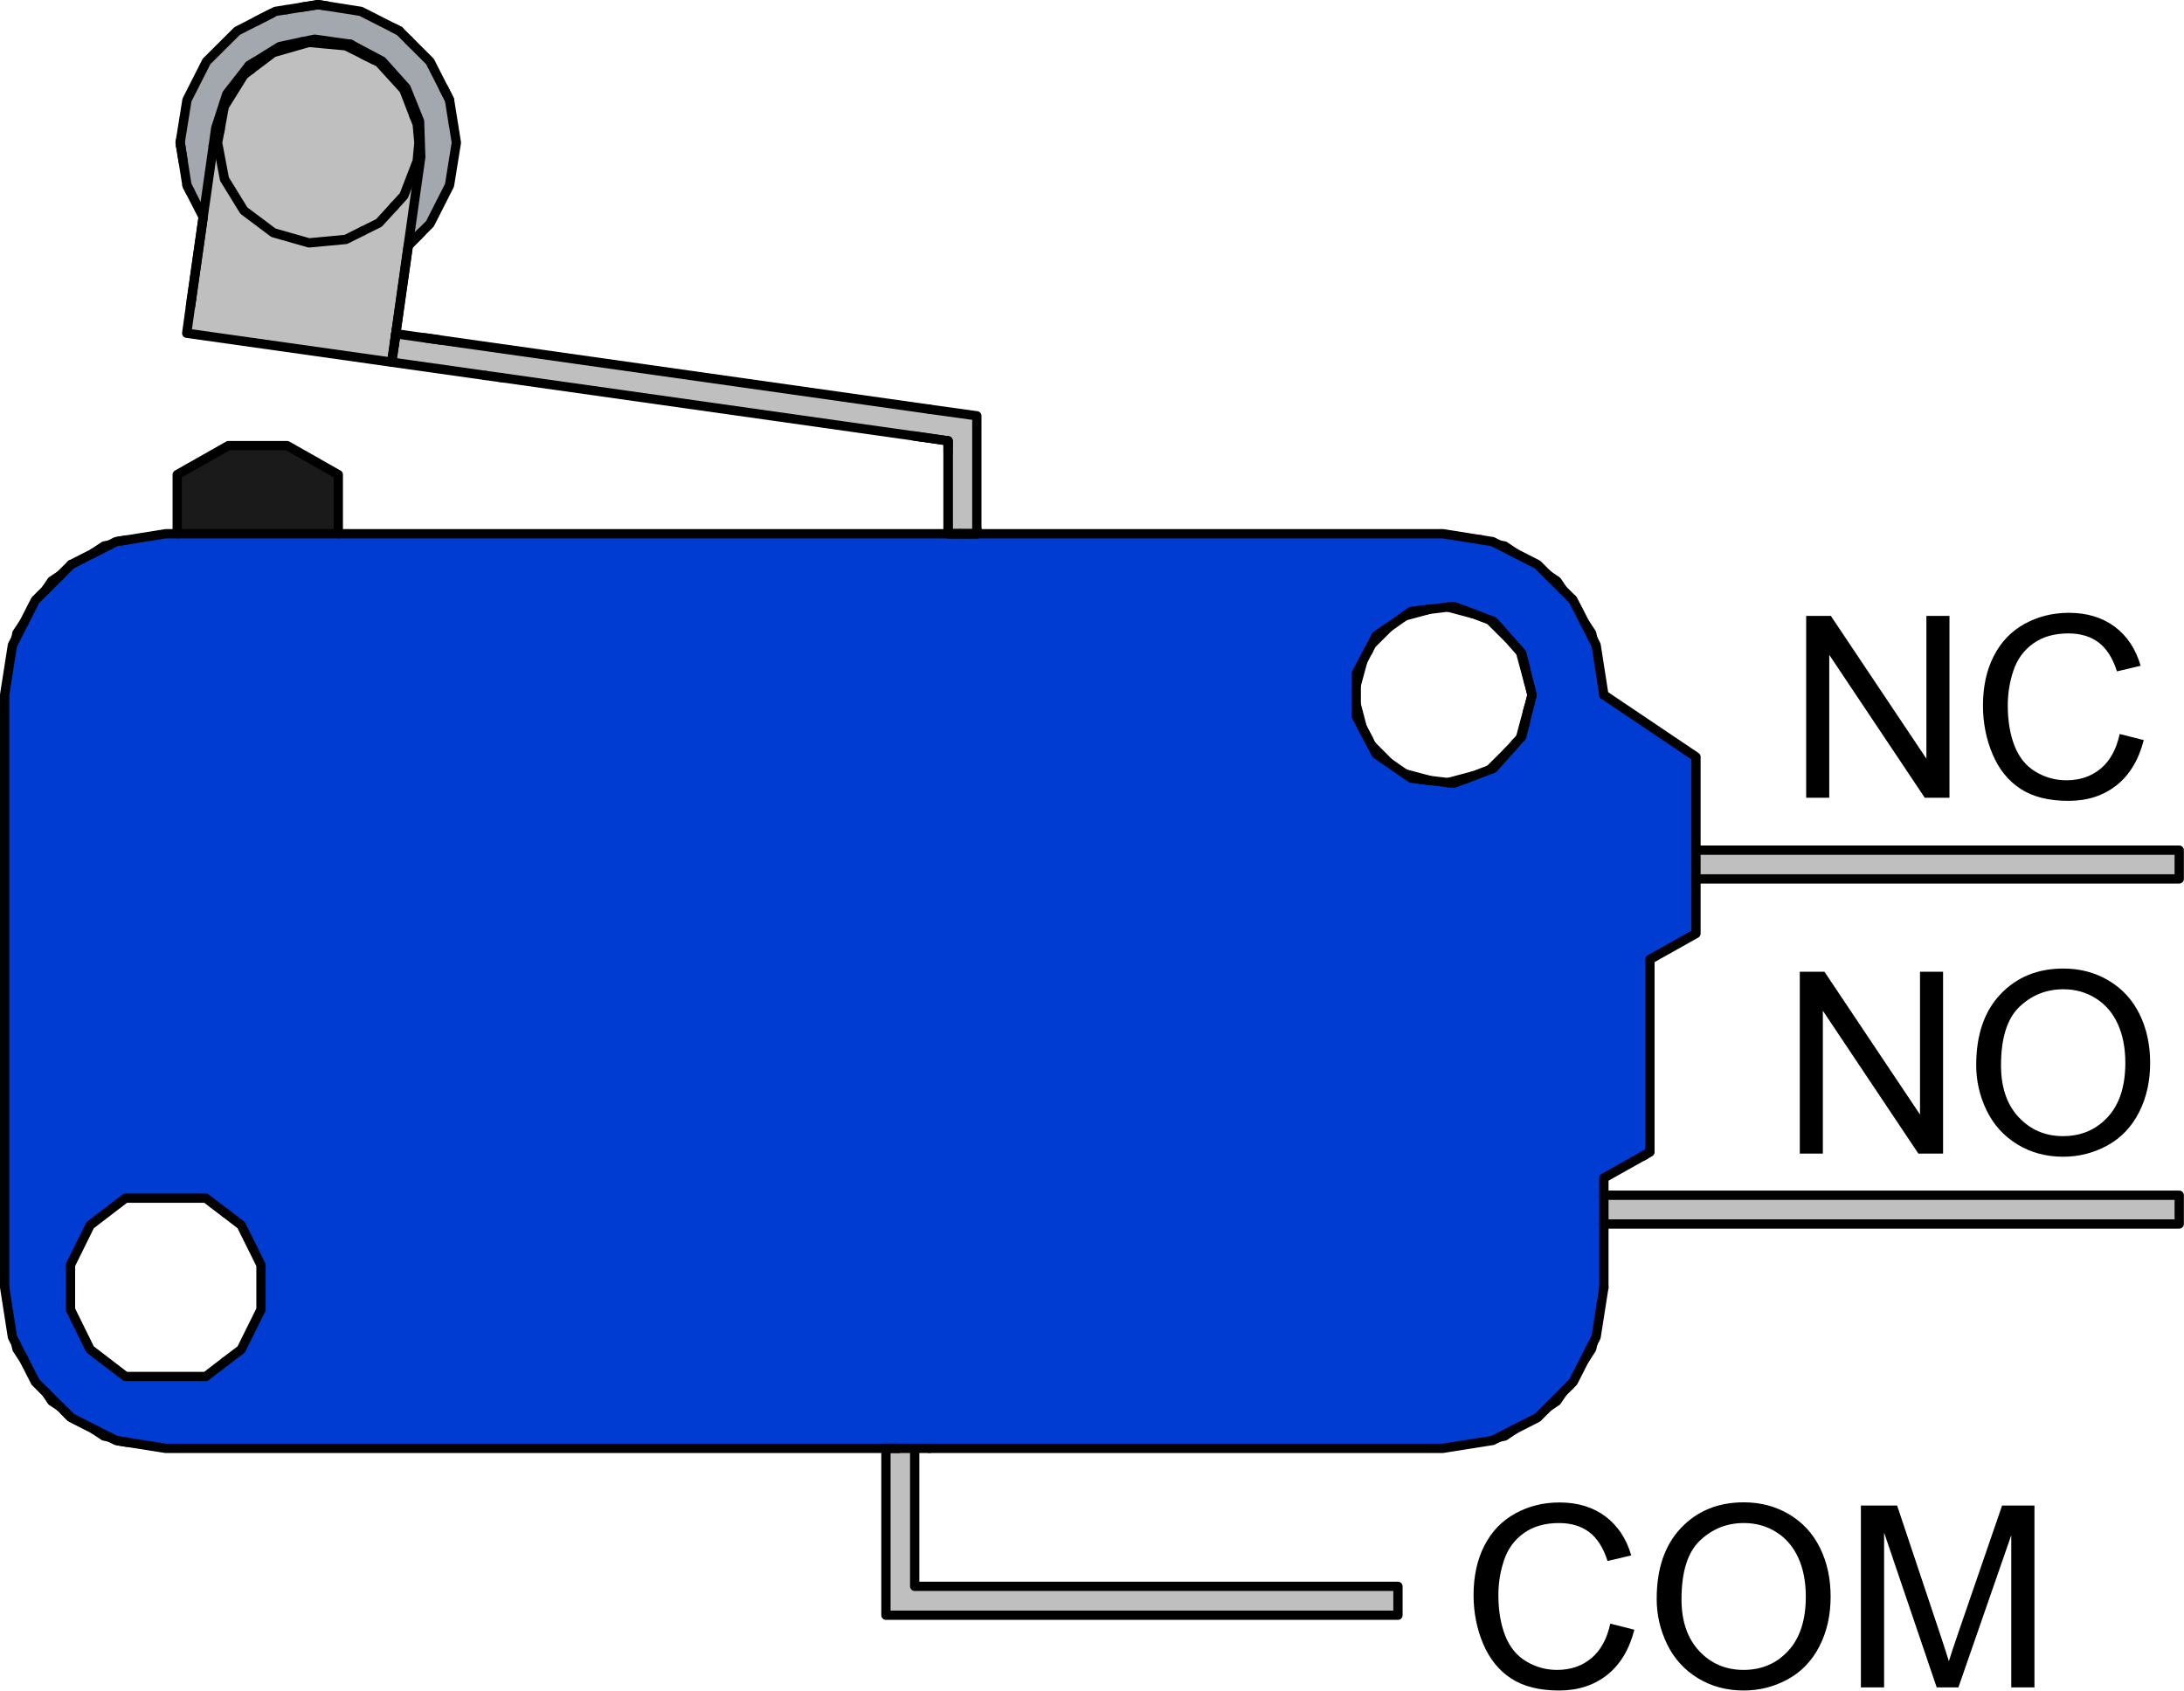 <?xml version="1.0" encoding="UTF-8" standalone="no"?>
<!DOCTYPE svg PUBLIC "-//W3C//DTD SVG 1.1//EN" "http://www.w3.org/Graphics/SVG/1.1/DTD/svg11.dtd">
<svg width="100%" height="100%" viewBox="0 0 2607 2019" version="1.1" xmlns="http://www.w3.org/2000/svg" xmlns:xlink="http://www.w3.org/1999/xlink" xml:space="preserve" xmlns:serif="http://www.serif.com/" style="fill-rule:evenodd;clip-rule:evenodd;stroke-linecap:round;stroke-linejoin:round;">
    <g>
        <path d="M223.504,398.465l-1.732,-0.473l1.102,-6.772l0.63,7.245Z" style="fill:#000020;"/>
        <path d="M241.142,258.307l-18.583,-35.433l-2.047,-14.016l-0.315,-6.771l-1.26,-0.945l-1.102,-7.874l-0.315,-6.929l-1.103,-0.788l-1.26,-7.874l0,-13.071l7.402,-47.874l23.78,-43.937l37.952,-37.48l43.465,-22.362l33.858,-5.197l19.843,-3.78l8.819,2.52l41.417,6.772l43.622,22.047l36.693,36.22l24.567,46.142l1.575,7.874l1.102,7.874l1.417,7.717l1.103,10.551l1.417,7.716l2.52,8.819l-9.134,53.701l-19.528,40.788l-27.401,26.771l-1.103,-2.362l13.229,-91.181l-0,-39.055l-1.575,-15.591l-19.37,-41.26l-26.299,-28.346l-37.796,-19.685l-8.346,-1.575l-10.236,-0.945l-7.717,-1.417l-10.551,-1.26l-7.874,0l-5.197,1.417l-8.031,1.26l-4.882,0.945l-8.032,1.417l-17.795,6.615l-3.465,2.047l-5.512,6.457l-2.362,-0l-8.819,4.881l-12.283,8.819l-0,5.197l-4.41,3.622l-4.409,0.158l-2.677,4.724l-11.654,14.961l-6.614,16.22l-2.992,7.717l-0.787,2.519l-1.575,5.512l-3.465,10.551l-1.732,7.559l-12.913,93.859l-1.26,5.039Z" style="fill:#a2a8ad;"/>
        <path d="M1129.49,526.339l-33.701,-4.41l-872.283,-123.464l-0.63,-7.245l17.008,-119.842l1.26,-13.071l1.26,-5.039l12.913,-93.859l1.732,-7.559l3.465,-10.551l4.252,4.095l-0.158,-5.827l-2.519,-3.78l0.787,-2.519l4.882,-5.197l-1.89,-2.52l6.614,-16.22l11.654,-14.961l6.614,-3.307l0.472,-1.575l4.41,-3.622l-0,-5.197l12.283,-8.819l8.819,-4.881l2.362,-0l5.512,-6.457l4.882,0.787l-1.417,-2.834l17.795,-6.615l4.567,1.89l5.197,-0.157l-1.732,-3.15l4.882,-0.945l1.889,1.575l5.197,0.787l0.945,-3.622l5.197,-1.417l7.874,0l10.551,1.26l0,2.047l-12.598,0.788l11.496,0.787l1.102,-1.575l7.717,-0.63l10.236,0.945l-1.732,2.992l8.189,0l1.889,-1.417l37.796,19.685l26.299,28.346l19.37,41.26l-1.575,3.937l0.158,9.921l2.992,1.733l-0,39.055l-13.229,91.181l-1.417,10.394l-13.071,91.181l1.102,8.661l11.497,2.205l661.259,93.701l17.481,2.992l0.787,139.212l-33.858,0l-0.63,-110.708l-2.205,1.575Z" style="fill:#bfbfbf;"/>
        <path d="M5.394,1542.09l-0,-718.741l4.094,-23.307l4.725,-32.283l10.551,-20.787l18.425,-33.701l13.701,-12.914l11.338,-9.134l1.103,-3.307l17.952,-16.378l31.654,-17.952l21.26,-7.874l49.606,-7.717l20.788,-2.52l955.59,0l557.323,0.945l15.59,2.677l41.733,6.615l4.409,1.574l46.772,23.308l20.787,18.267l20.945,23.15l10.551,15.59l20.63,39.213l1.26,9.764l1.575,7.716l1.102,8.032l1.418,7.559l1.102,8.031l1.575,7.717l2.047,11.496l108.031,74.803l0.315,213.228l-52.755,31.497l-1.418,0.629l-0.472,228.189l-1.103,2.048l-51.653,29.449l-1.417,0.629l-0.315,134.489l-7.874,49.606l-6.772,19.842l-19.055,35.591l-18.898,20.63l-3.622,0.945l-3.779,6.299l-12.914,13.543l-41.417,23.78l-16.536,7.401l-57.322,9.292l-632.756,1.102l-36.378,0l-864.567,-1.102l-41.732,-6.772l-13.859,-2.047l-7.086,-3.937l-5.827,-4.252l-4.41,-0.158l-37.165,-20.63l-25.984,-23.464l-13.071,-15.591l-20.63,-37.165l-2.992,-9.449l-1.417,-0.787l-3.937,-6.929l-2.048,-14.174l-0.315,-6.771l-1.259,-0.945l-1.103,-7.874l-0.315,-6.772l-1.102,-0.945l-1.102,-10.551l-0.315,-6.772l-1.26,-0.944Zm1614.49,-726.457l-1.417,-13.701l6.141,-6.614l15.748,-29.449l2.835,-7.086l5.669,-4.882l4.095,-0.473l26.299,-18.897l2.362,-2.835l15.748,-2.047l1.103,-1.575l9.291,-0.473l10.394,-1.102l17.637,-3.622l11.024,6.772l7.559,2.362l22.835,8.976l37.323,38.74l1.574,0.473l0.63,6.457l0.945,3.149l1.26,0.788l0.315,6.614l0.945,2.992l1.417,0.787l0.158,6.772l5.354,23.464l-4.252,17.953l-5.827,20.945l0.315,2.992l-2.677,7.087l-33.386,34.96l-29.921,12.284l-0.315,1.575l-6.772,1.26l-6.771,3.622l-11.496,-0.473l-20.788,-2.677l-5.197,-1.26l-19.212,-1.102l-4.095,-5.669l-26.299,-18.898l-9.606,-3.307l-0.473,-6.457l-15.748,-32.126l-3.622,-1.102l-1.102,-16.693l-0,-28.504Zm-1471.81,825.984l-39.843,-31.181l-23.149,-44.882l-0,-57.323l25.827,-47.559l37.165,-28.504l99.055,0l38.583,29.607l24.252,46.456l1.259,0.788l-0.157,55.433l-1.417,0.63l-21.733,43.937l-41.259,32.126l-0.63,1.417l-97.953,-0.945Z" style="fill:#003cd2;"/>
        <path d="M2023.03,901.929l1.418,0.473l1.732,110.393l573.858,1.575l0.473,1.575l-574.331,0.945l-0.157,33.071l-2.678,65.196l-0.315,-213.228Z"/>
        <path d="M1915.94,1406.97l0.945,17.165l683.149,1.575l0.473,1.732l-683.622,0.787l-0.315,33.071l-2.362,80.788l0.315,-134.489l1.417,-0.629Z"/>
        <path d="M390.433,48.071l0,2.047l7.717,-0.63l-7.717,-1.417Z" style="fill:#000020;"/>
        <path d="M358.78,49.488l1.889,1.575l5.197,0.787l0.945,-3.622l-8.031,1.26Z" style="fill:#000020;"/>
        <path d="M390.433,50.118l-12.598,0.788l11.496,0.787l1.102,-1.575Z" style="fill:#000020;"/>
        <path d="M345.866,51.85l4.567,1.89l5.197,-0.157l-1.732,-3.15l-8.032,1.417Z" style="fill:#000020;"/>
        <path d="M408.386,50.433l-1.732,2.992l8.189,0l1.889,-1.417l-8.346,-1.575Z" style="fill:#000020;"/>
        <path d="M324.606,60.512l4.882,0.787l-1.417,-2.834l-3.465,2.047Z" style="fill:#000020;"/>
        <path d="M284.134,94.37l6.614,-3.307l0.472,-1.575l-4.409,0.158l-2.677,4.724Z" style="fill:#000020;"/>
        <path d="M262.874,133.268l4.882,-5.197l-1.89,-2.52l-2.992,7.717Z" style="fill:#000020;"/>
        <path d="M260.512,141.299l4.252,4.095l-0.158,-5.827l-2.519,-3.78l-1.575,5.512Z" style="fill:#000020;"/>
        <path d="M500.197,141.299l-1.575,3.937l0.158,9.921l2.992,1.733l-1.575,-15.591Z" style="fill:#000020;"/>
        <path d="M489.646,289.488l-2.52,8.032l1.417,-10.394l1.103,2.362Z" style="fill:#000020;"/>
        <path d="M1129.8,635.472l-0.315,-109.133l2.205,-1.575l0.63,110.708l-2.52,0Z" style="fill:#000020;"/>
        <path d="M56.89,700.354l5.827,-9.291l6.614,-3.15l-1.103,3.307l-11.338,9.134Z" style="fill:#000020;"/>
        <path d="M1679.25,734.528l2.362,-2.835l5.355,1.26l-7.717,1.575Z" style="fill:#000020;"/>
        <path d="M1817.05,870.118l0.315,2.992l-2.677,7.087l2.362,-10.079Z" style="fill:#000020;"/>
        <path d="M22.559,1615l-2.835,-1.732l-1.574,-8.504l1.417,0.787l2.992,9.449Z" style="fill:#000020;"/>
        <path d="M1861.61,1667.76l-0.787,3.779l-6.614,3.465l3.779,-6.299l3.622,-0.945Z" style="fill:#000020;"/>
        <path d="M129.646,1716.26l-8.504,-1.575l-1.733,-2.835l4.41,0.158l5.827,4.252Z" style="fill:#000020;"/>
        <path d="M210.591,635.472l1.732,-70.708l56.22,-32.284l76.693,0l58.11,33.544l0,69.448l-192.755,0Z" style="fill:#1a1a1a;"/>
        <path d="M2600.51,1015.95l-0.315,33.228l-574.173,0.788l0.157,-33.071l574.331,-0.945Z" style="fill:#bfbfbf;"/>
        <path d="M2600.51,1427.44l-0.315,33.071l-683.622,0.787l0.315,-33.071l683.622,-0.787Z" style="fill:#bfbfbf;"/>
        <path d="M1093.27,1893.11l574.645,1.26l0.315,33.071l-611.023,-0l-0.315,-197.323l33.858,0l0.787,162.677l1.733,0.315Z" style="fill:#bfbfbf;"/>
        <path d="M536.575,117.677l1.26,0.945l0.315,6.929l-1.575,-7.874Z"/>
        <path d="M539.252,133.425l1.102,0.945l0.315,6.772l-1.417,-7.717Z"/>
        <path d="M541.772,151.693l1.259,0.787l0.158,6.929l-1.417,-7.716Z"/>
        <path d="M217.835,193.268l-1.418,-7.717l1.103,0.788l0.315,6.929Z"/>
        <path d="M220.512,208.858l-1.575,-7.716l1.26,0.945l0.315,6.771Z"/>
        <path d="M403.346,566.024l1.575,0.472l0.945,68.976l-2.52,0l0,-69.448Z"/>
        <path d="M1718.15,726.496l17.637,-3.622l11.024,6.772l-28.661,-3.15Z"/>
        <path d="M1697.36,729.646l1.103,-1.575l9.291,-0.473l-10.394,2.048Z"/>
        <path d="M1681.61,731.693l15.748,-2.047l-10.393,3.307l-5.355,-1.26Z"/>
        <path d="M1640.35,765.866l2.835,-7.086l5.669,-4.882l4.095,-0.473l-12.599,12.441Z"/>
        <path d="M1906.18,776.575l1.26,0.945l0.315,6.771l-1.575,-7.716Z"/>
        <path d="M1814.53,779.724l1.574,0.473l0.63,6.457l-2.204,-6.93Z"/>
        <path d="M1817.68,789.803l1.26,0.788l0.315,6.614l-1.575,-7.402Z"/>
        <path d="M1908.86,792.323l1.103,0.787l0.315,6.772l-1.418,-7.559Z"/>
        <path d="M1619.88,815.63l-1.417,-13.701l6.141,-6.614l-4.724,20.315Z"/>
        <path d="M1820.2,800.197l1.417,0.787l0.158,6.772l-1.575,-7.559Z"/>
        <path d="M1911.38,807.913l1.26,0.788l0.315,6.929l-1.575,-7.717Z"/>
        <path d="M1624.61,861.929l-3.622,-1.102l-1.102,-16.693l0.787,1.102l3.937,16.693Z"/>
        <path d="M1650.43,903.819l-9.606,-3.307l-0.473,-6.457l10.079,9.764Z"/>
        <path d="M1700.04,929.488l-19.212,-1.102l-4.095,-5.669l23.307,6.771Z"/>
        <path d="M1751.38,927.441l-0.315,1.575l-6.772,1.26l7.087,-2.835Z"/>
        <path d="M1744.29,930.276l-6.771,3.622l-11.496,-0.473l18.267,-3.149Z"/>
        <path d="M1970.59,1146.65l-1.89,228.818l0.472,-228.189l1.418,-0.629Z"/>
        <path d="M6.969,1549.8l-1.575,-7.716l1.26,0.944l0.315,6.772Z"/>
        <path d="M309.961,1508.23l1.259,0.788l-0.157,55.433l-1.417,0.63l0.315,-56.851Z"/>
        <path d="M9.488,1568.07l-1.417,-7.717l1.102,0.945l0.315,6.772Z"/>
        <path d="M12.165,1583.66l-1.574,-7.716l1.259,0.945l0.315,6.771Z"/>
        <path d="M246.654,1641.14l-0.63,1.417l-97.953,-0.945l98.583,-0.472Z"/>
        <path d="M1093.27,1730.12l-0,162.992l-1.733,-0.315l-0.787,-162.677l2.52,0Z"/>
        <path d="M1668.23,1927.44l-0.315,1.732l-610.236,0l-0.472,-1.732l611.023,-0Z"/>
        <g id="Actor_.0">
            <g>
                <path d="M151.693,1721.93l-13.228,-2.205l-53.701,-27.244l-42.52,-42.519l-27.401,-53.701l-9.292,-59.37l0,-707.402l9.292,-59.37l27.401,-53.543l42.52,-42.52l-7.559,7.559" style="fill:none;stroke:#000;stroke-width:11.1px;"/>
                <path d="M28.543,1623.03l-8.346,-12.598l-1.26,-6.299" style="fill:none;stroke:#000;stroke-width:11.1px;"/>
                <path d="M18.937,762.402l1.26,-6.457l8.346,-12.441" style="fill:none;stroke:#000;stroke-width:11.1px;"/>
                <path d="M72.008,1679.57l-10.236,-6.772l-6.615,-10.078" style="fill:none;stroke:#000;stroke-width:11.1px;"/>
                <path d="M72.008,686.811l-10.236,6.772l-6.772,10.078" style="fill:none;stroke:#000;stroke-width:11.1px;"/>
                <path d="M83.346,1691.06l-6.141,-6.299" style="fill:none;stroke:#000;stroke-width:11.1px;"/>
                <path d="M255.63,1635.79l13.228,-10.236l-23.149,17.795l-95.906,0l-42.205,-32.283l-23.464,-47.559l-0,-53.228l23.464,-47.559l42.205,-32.284l95.906,0l23.149,17.638l-16.85,-12.756" style="fill:none;stroke:#000;stroke-width:11.1px;"/>
                <path d="M84.764,674.055l53.701,-27.401l13.07,-2.048" style="fill:none;stroke:#000;stroke-width:11.1px;"/>
                <path d="M130.748,1715.79l-6.457,-1.259l-12.598,-8.347" style="fill:none;stroke:#000;stroke-width:11.1px;"/>
                <path d="M111.535,660.354l12.756,-8.504l6.457,-1.259" style="fill:none;stroke:#000;stroke-width:11.1px;"/>
                <path d="M140.984,646.339l56.851,-9.134l1524.41,-0l44.882,7.086l-15.118,-2.362" style="fill:none;stroke:#000;stroke-width:11.1px;"/>
                <path d="M140.984,1720.2l56.851,8.976l859.685,0l-0,199.213l611.181,-0l-0,-34.488l-576.851,-0l0,-164.725l-37.322,0" style="fill:none;stroke:#000;stroke-width:11.1px;"/>
                <path d="M211.535,637.205l0,-70.551l61.103,-34.646l70.079,-0l61.102,34.646l-0,70.551" style="fill:none;stroke:#000;stroke-width:11.1px;"/>
                <path d="M268.858,1625.55l19.055,-14.488l23.622,-47.559l0,-53.228l-23.622,-47.559l-19.055,-14.646" style="fill:none;stroke:#000;stroke-width:11.1px;"/>
                <path d="M1057.52,1729.17l15.275,0" style="fill:none;stroke:#000;stroke-width:11.1px;"/>
                <path d="M1091.06,1729.17l18.268,0l-17.481,0" style="fill:none;stroke:#000;stroke-width:11.1px;"/>
                <path d="M1109.33,1729.17l612.913,0l59.528,-9.449l53.543,-27.244l37.953,-37.952l-2.992,2.834" style="fill:none;stroke:#000;stroke-width:11.1px;"/>
                <path d="M1626.65,869.646l-7.717,-14.646l0,-50.866l14.803,-28.189" style="fill:none;stroke:#000;stroke-width:11.1px;"/>
                <path d="M1618.94,841.142l7.244,27.716l7.559,14.173" style="fill:none;stroke:#000;stroke-width:11.1px;"/>
                <path d="M1618.94,817.992l7.717,-28.346" style="fill:none;stroke:#000;stroke-width:11.1px;"/>
                <path d="M1637.36,889.961l15.433,15.433l4.725,4.882l-7.244,-4.882l6.299,4.409" style="fill:none;stroke:#000;stroke-width:11.1px;"/>
                <path d="M1650.28,905.394l-7.559,-5.197l-16.536,-31.339" style="fill:none;stroke:#000;stroke-width:11.1px;"/>
                <path d="M1632.95,777.52l9.606,-18.268l14.961,-10.236l-20.158,20.157" style="fill:none;stroke:#000;stroke-width:11.1px;"/>
                <path d="M1642.56,759.252l14.016,-9.921" style="fill:none;stroke:#000;stroke-width:11.1px;"/>
                <path d="M1672.48,738.307l3.307,-2.205l-18.267,12.914l0.787,-0.788" style="fill:none;stroke:#000;stroke-width:11.1px;"/>
                <path d="M1658.31,911.063l-0.787,-0.787l18.267,12.755l-3.307,-2.362" style="fill:none;stroke:#000;stroke-width:11.1px;"/>
                <path d="M1675.79,923.031l8.819,5.985l19.37,2.362" style="fill:none;stroke:#000;stroke-width:11.1px;"/>
                <path d="M1677.05,923.819l29.449,7.874" style="fill:none;stroke:#000;stroke-width:11.1px;"/>
                <path d="M1677.05,735.315l29.292,-7.874" style="fill:none;stroke:#000;stroke-width:11.1px;"/>
                <path d="M1675.79,736.102l8.819,-6.141l19.37,-2.205" style="fill:none;stroke:#000;stroke-width:11.1px;"/>
                <path d="M1694.06,728.858l41.102,-4.882l15.906,5.985" style="fill:none;stroke:#000;stroke-width:11.1px;"/>
                <path d="M1694.06,930.276l41.102,4.881l15.906,-5.984" style="fill:none;stroke:#000;stroke-width:11.1px;"/>
                <path d="M1728.23,934.37l30.866,-8.189" style="fill:none;stroke:#000;stroke-width:11.1px;"/>
                <path d="M1759.09,732.953l-30.708,-8.189" style="fill:none;stroke:#000;stroke-width:11.1px;"/>
                <path d="M1748.86,930.118l33.859,-12.913l20.787,-23.307l-4.252,4.252" style="fill:none;stroke:#000;stroke-width:11.1px;"/>
                <path d="M1748.86,729.016l33.859,12.913l10.708,11.969" style="fill:none;stroke:#000;stroke-width:11.1px;"/>
                <path d="M1805.24,891.693l4.095,-4.567l-5.827,6.772l-25.039,24.882" style="fill:none;stroke:#000;stroke-width:11.1px;"/>
                <path d="M1799.25,760.984l4.409,4.41l-25.196,-25.04" style="fill:none;stroke:#000;stroke-width:11.1px;"/>
                <path d="M1870.43,709.016l6.299,6.299l-41.417,-41.26l-53.543,-27.401l-14.646,-2.363" style="fill:none;stroke:#000;stroke-width:11.1px;"/>
                <path d="M1789.49,1715.79l6.457,-1.259l12.441,-8.347" style="fill:none;stroke:#000;stroke-width:11.1px;"/>
                <path d="M1820.67,796.575l-4.094,-16.536l-31.181,-35.275" style="fill:none;stroke:#000;stroke-width:11.1px;"/>
                <path d="M1789.49,650.591l6.457,1.259l12.598,8.504" style="fill:none;stroke:#000;stroke-width:11.1px;"/>
                <path d="M1815,880.827l10.236,-38.11" style="fill:none;stroke:#000;stroke-width:11.1px;"/>
                <path d="M1809.33,887.126l7.244,-8.032l11.496,-46.771l-4.882,18.268" style="fill:none;stroke:#000;stroke-width:11.1px;"/>
                <path d="M1819.09,868.858l1.575,-6.299" style="fill:none;stroke:#000;stroke-width:11.1px;"/>
                <path d="M1825.24,816.417l-10.236,-37.952" style="fill:none;stroke:#000;stroke-width:11.1px;"/>
                <path d="M1820.35,795.787l8.347,33.859l-4.095,-15.591" style="fill:none;stroke:#000;stroke-width:11.1px;"/>
                <path d="M1814.21,777.52l-8.977,-10.079" style="fill:none;stroke:#000;stroke-width:11.1px;"/>
                <path d="M1826.34,819.567l2.362,10.079l-2.362,9.921" style="fill:none;stroke:#000;stroke-width:11.1px;"/>
                <path d="M1865.08,1662.72l-6.772,10.078l-10.079,6.772" style="fill:none;stroke:#000;stroke-width:11.1px;"/>
                <path d="M1848.23,686.811l10.237,6.929l6.614,9.921" style="fill:none;stroke:#000;stroke-width:11.1px;"/>
                <path d="M1914.53,1537.2l-0,-0.315l-9.292,59.37l-27.401,53.701l-4.567,4.567" style="fill:none;stroke:#000;stroke-width:11.1px;"/>
                <path d="M1891.54,1623.19l8.347,-12.756l1.417,-6.299" style="fill:none;stroke:#000;stroke-width:11.1px;"/>
                <path d="M1891.54,743.504l8.347,12.441l1.417,6.457" style="fill:none;stroke:#000;stroke-width:11.1px;"/>
                <path d="M1914.53,1536.89l-0,-130.551l54.96,-30.867l0,-230.078l54.961,-30.866l-0,-210.867l-109.921,-74.015l-9.292,-59.528l-27.401,-53.543l-1.103,-1.26" style="fill:none;stroke:#000;stroke-width:11.1px;"/>
                <path d="M1914.53,1461.3l686.771,0l0,-34.33l-686.771,-0" style="fill:none;stroke:#000;stroke-width:11.1px;"/>
                <path d="M1914.53,829.646l-0,-0.473" style="fill:none;stroke:#000;stroke-width:11.1px;"/>
                <path d="M1960.83,1380.35l2.677,-1.417" style="fill:none;stroke:#000;stroke-width:11.1px;"/>
                <path d="M2024.45,1015l576.85,0l0,34.331l-576.85,-0" style="fill:none;stroke:#000;stroke-width:11.1px;"/>
            </g>
        </g>
        <g id="Actor_.1">
            <g>
                <path d="M497.992,192.323l0,-44.095" style="fill:none;stroke:#000;stroke-width:5.56px;"/>
            </g>
            <g>
                <path d="M227.441,365.709l1.102,-8.504l-5.669,40.63l356.693,50.393l-59.685,-8.504" style="fill:none;stroke:#000;stroke-width:11.1px;"/>
                <path d="M242.559,259.252l-19.37,-37.953l19.37,37.953l-15.118,106.457" style="fill:none;stroke:#000;stroke-width:11.1px;"/>
                <path d="M228.543,357.205l25.985,-182.677l-0.158,0.157" style="fill:none;stroke:#000;stroke-width:11.1px;"/>
                <path d="M223.189,221.299l-7.402,-46.771l7.402,46.771l4.094,8.032" style="fill:none;stroke:#000;stroke-width:11.1px;"/>
                <path d="M218.622,192.795l-3.622,-22.362l0.315,-2.047" style="fill:none;stroke:#000;stroke-width:11.1px;"/>
                <path d="M215.787,174.528l-0.787,-4.095l8.189,-51.024l23.307,-45.984l36.535,-36.378l40.63,-20.787l-24.252,12.441" style="fill:none;stroke:#000;stroke-width:11.1px;"/>
                <path d="M424.606,280.039l8.662,-4.409l-20.473,10.236l-43.937,4.095l-42.519,-12.126l-35.276,-26.457l-23.15,-37.638l-8.189,-43.307l3.15,-16.693" style="fill:none;stroke:#000;stroke-width:11.1px;"/>
                <path d="M254.528,174.528l2.992,-21.575l13.228,-40.788l26.457,-33.858l7.401,-4.567" style="fill:none;stroke:#000;stroke-width:11.1px;"/>
                <path d="M262.402,156.26l5.354,-29.291l23.307,-37.481l8.189,-6.299l-5.354,4.094" style="fill:none;stroke:#000;stroke-width:11.1px;"/>
                <path d="M297.205,78.307l36.535,-22.677l26.457,-5.669l-11.496,2.519" style="fill:none;stroke:#000;stroke-width:11.1px;"/>
                <path d="M446.969,71.693l-34.174,-17.008l-44.094,-4.094l-42.362,12.126l-27.087,20.472" style="fill:none;stroke:#000;stroke-width:11.1px;"/>
                <path d="M305.394,25.551l23.464,-11.968l13.071,-2.048l-13.071,2.048l-5.197,2.677" style="fill:none;stroke:#000;stroke-width:11.1px;"/>
                <path d="M341.929,11.535l36.536,-5.826l-36.536,5.826" style="fill:none;stroke:#000;stroke-width:11.1px;"/>
                <path d="M360.197,8.543l19.685,-2.992l10.551,1.575" style="fill:none;stroke:#000;stroke-width:11.1px;"/>
                <path d="M419.252,53.268l-1.102,-0.473l-42.52,-5.984l-15.433,3.15" style="fill:none;stroke:#000;stroke-width:11.1px;"/>
                <path d="M449.961,23.346l26.771,13.544l-45.984,-23.307l-50.866,-8.032l-1.417,0.158" style="fill:none;stroke:#000;stroke-width:11.1px;"/>
                <path d="M433.268,275.63l19.055,-9.449l29.764,-32.598l15.905,-41.26l2.047,-22.047l-1.259,-14.016l0.629,6.771" style="fill:none;stroke:#000;stroke-width:11.1px;"/>
                <path d="M433.268,64.921l19.055,9.449l29.764,32.599l12.283,31.968" style="fill:none;stroke:#000;stroke-width:11.1px;"/>
                <path d="M418.15,52.795l37.952,20.158l28.662,31.968l16.063,39.843l1.417,42.834l-34.646,244.725" style="fill:none;stroke:#000;stroke-width:11.1px;"/>
                <path d="M467.756,432.008l19.685,-138.898l0.787,-0.787l-0.787,0.63l25.827,-25.827l23.307,-45.984l8.189,-50.866l-8.189,-51.024l-7.244,-14.331l7.244,14.331l4.882,31.024" style="fill:none;stroke:#000;stroke-width:11.1px;"/>
                <path d="M469.803,246.969l1.103,-1.103" style="fill:none;stroke:#000;stroke-width:11.1px;"/>
                <path d="M470.591,412.008l2.519,-18.268" style="fill:none;stroke:#000;stroke-width:11.1px;"/>
                <path d="M472.48,398.465l52.284,7.401l-52.284,-7.401" style="fill:none;stroke:#000;stroke-width:11.1px;"/>
                <path d="M469.803,33.425l6.929,3.465l11.496,11.496l-11.496,-11.496" style="fill:none;stroke:#000;stroke-width:11.1px;"/>
                <path d="M493.583,53.898l-5.355,-5.512l25.04,25.039l23.307,45.827" style="fill:none;stroke:#000;stroke-width:11.1px;"/>
                <path d="M506.496,403.189l602.835,85.354l-584.567,-82.677" style="fill:none;stroke:#000;stroke-width:11.1px;"/>
                <path d="M502.874,277.52l-14.646,14.803" style="fill:none;stroke:#000;stroke-width:11.1px;"/>
                <path d="M498.78,156.26l-0.788,-8.032l-3.937,-10.236" style="fill:none;stroke:#000;stroke-width:11.1px;"/>
                <path d="M579.567,448.228l18.268,2.52l-18.268,-2.52" style="fill:none;stroke:#000;stroke-width:11.1px;"/>
                <path d="M597.835,450.748l501.102,70.866l-501.102,-70.866" style="fill:none;stroke:#000;stroke-width:11.1px;"/>
                <path d="M1098.94,521.614l32.756,4.725l-0,110.866l34.331,-0l-0,-5.827l-0,5.669" style="fill:none;stroke:#000;stroke-width:11.1px;"/>
                <path d="M1131.69,637.205l-0,-110.866l-40.63,-5.827" style="fill:none;stroke:#000;stroke-width:11.1px;"/>
                <path d="M1166.02,613.11l-0,-116.693l-56.693,-7.874l56.693,7.874l-0,140.63" style="fill:none;stroke:#000;stroke-width:11.1px;"/>
                <path d="M1132.32,637.205l13.543,-0l-13.543,-0" style="fill:none;stroke:#000;stroke-width:11.1px;"/>
                <path d="M1131.69,526.339l-0,13.543" style="fill:none;stroke:#000;stroke-width:11.1px;"/>
                <path d="M1166.02,637.205l-20.158,-0" style="fill:none;stroke:#000;stroke-width:11.1px;"/>
            </g>
        </g>
        <path d="M2156,952.433l0,-217.106l29.471,0l114.032,170.457l0,-170.457l27.546,0l-0,217.106l-29.471,0l-114.032,-170.604l-0,170.604l-27.546,0Z" style="fill-rule:nonzero;"/>
        <path d="M2530.23,876.313l28.73,7.257c-6.023,23.596 -16.858,41.589 -32.507,53.98c-15.648,12.39 -34.777,18.586 -57.386,18.586c-23.399,-0 -42.429,-4.764 -57.09,-14.291c-14.662,-9.528 -25.818,-23.325 -33.47,-41.393c-7.651,-18.067 -11.477,-37.468 -11.477,-58.201c0,-22.609 4.32,-42.33 12.958,-59.163c8.639,-16.834 20.931,-29.619 36.876,-38.357c15.945,-8.737 33.494,-13.106 52.647,-13.106c21.721,0 39.986,5.529 54.795,16.587c14.809,11.057 25.127,26.607 30.952,46.649l-28.286,6.664c-5.036,-15.796 -12.342,-27.298 -21.918,-34.505c-9.577,-7.208 -21.622,-10.811 -36.135,-10.811c-16.685,-0 -30.631,3.998 -41.837,11.995c-11.206,7.997 -19.079,18.734 -23.621,32.211c-4.541,13.476 -6.812,27.372 -6.812,41.688c-0,18.463 2.69,34.58 8.071,48.353c5.381,13.773 13.748,24.065 25.102,30.878c11.354,6.812 23.646,10.218 36.875,10.218c16.093,0 29.718,-4.64 40.874,-13.921c11.157,-9.28 18.71,-23.053 22.659,-41.318Z" style="fill-rule:nonzero;"/>
        <path d="M2148.37,1377.29l0,-217.106l29.471,0l114.032,170.457l0,-170.457l27.546,0l-0,217.106l-29.471,0l-114.032,-170.604l-0,170.604l-27.546,0Z" style="fill-rule:nonzero;"/>
        <path d="M2358.96,1271.55c-0,-36.036 9.675,-64.248 29.026,-84.636c19.351,-20.387 44.33,-30.581 74.936,-30.581c20.042,0 38.109,4.788 54.202,14.365c16.093,9.577 28.36,22.93 36.802,40.06c8.441,17.129 12.662,36.554 12.662,58.275c-0,22.016 -4.443,41.713 -13.329,59.089c-8.885,17.376 -21.473,30.532 -37.764,39.467c-16.29,8.935 -33.864,13.403 -52.721,13.403c-20.437,-0 -38.702,-4.937 -54.795,-14.81c-16.093,-9.873 -28.286,-23.349 -36.579,-40.429c-8.293,-17.081 -12.44,-35.148 -12.44,-54.203Zm29.619,0.444c-0,26.164 7.034,46.773 21.103,61.83c14.069,15.056 31.717,22.584 52.944,22.584c21.622,-0 39.417,-7.602 53.388,-22.806c13.97,-15.205 20.955,-36.777 20.955,-64.718c-0,-17.672 -2.987,-33.099 -8.96,-46.279c-5.973,-13.18 -14.71,-23.399 -26.212,-30.655c-11.502,-7.257 -24.411,-10.885 -38.727,-10.885c-20.338,-0 -37.838,6.985 -52.499,20.955c-14.662,13.97 -21.992,37.295 -21.992,69.974Z" style="fill-rule:nonzero;"/>
        <path d="M1922.17,1938.44l28.73,7.257c-6.023,23.596 -16.858,41.589 -32.507,53.98c-15.648,12.39 -34.777,18.586 -57.386,18.586c-23.399,-0 -42.429,-4.764 -57.09,-14.291c-14.662,-9.528 -25.818,-23.325 -33.47,-41.393c-7.651,-18.067 -11.477,-37.467 -11.477,-58.201c-0,-22.609 4.319,-42.33 12.958,-59.163c8.639,-16.834 20.931,-29.619 36.876,-38.357c15.944,-8.737 33.494,-13.106 52.647,-13.106c21.72,0 39.985,5.529 54.795,16.587c14.809,11.057 25.126,26.607 30.951,46.649l-28.286,6.665c-5.035,-15.797 -12.341,-27.299 -21.917,-34.506c-9.577,-7.208 -21.622,-10.811 -36.135,-10.811c-16.686,-0 -30.631,3.998 -41.837,11.995c-11.206,7.997 -19.079,18.734 -23.621,32.211c-4.541,13.476 -6.812,27.373 -6.812,41.688c-0,18.463 2.69,34.58 8.071,48.353c5.381,13.773 13.748,24.065 25.102,30.878c11.354,6.812 23.646,10.218 36.875,10.218c16.093,0 29.718,-4.64 40.874,-13.921c11.157,-9.28 18.709,-23.053 22.659,-41.318Z" style="fill-rule:nonzero;"/>
        <path d="M1977.56,1908.82c-0,-36.036 9.675,-64.248 29.026,-84.636c19.351,-20.387 44.33,-30.581 74.936,-30.581c20.042,0 38.109,4.788 54.202,14.365c16.093,9.577 28.36,22.93 36.801,40.06c8.442,17.129 12.662,36.554 12.662,58.275c0,22.016 -4.442,41.713 -13.328,59.089c-8.886,17.376 -21.474,30.532 -37.764,39.467c-16.29,8.935 -33.864,13.403 -52.721,13.403c-20.437,-0 -38.702,-4.937 -54.795,-14.81c-16.093,-9.873 -28.286,-23.349 -36.579,-40.429c-8.294,-17.081 -12.44,-35.148 -12.44,-54.203Zm29.618,0.444c0,26.164 7.035,46.773 21.104,61.83c14.069,15.056 31.717,22.584 52.943,22.584c21.622,0 39.418,-7.602 53.388,-22.806c13.971,-15.205 20.956,-36.777 20.956,-64.718c-0,-17.672 -2.987,-33.099 -8.96,-46.279c-5.973,-13.18 -14.711,-23.399 -26.213,-30.655c-11.502,-7.257 -24.41,-10.885 -38.726,-10.885c-20.338,-0 -37.838,6.985 -52.5,20.955c-14.661,13.97 -21.992,37.295 -21.992,69.974Z" style="fill-rule:nonzero;"/>
        <path d="M2221.32,2014.56l0,-217.106l43.244,0l51.388,153.722c4.739,14.316 8.195,25.028 10.367,32.136c2.468,-7.898 6.319,-19.499 11.551,-34.802l51.981,-151.056l38.653,0l-0,217.106l-27.694,0l0,-181.711l-63.088,181.711l-25.916,0l-62.792,-184.821l-0,184.821l-27.694,0Z" style="fill-rule:nonzero;"/>
    </g>
</svg>

